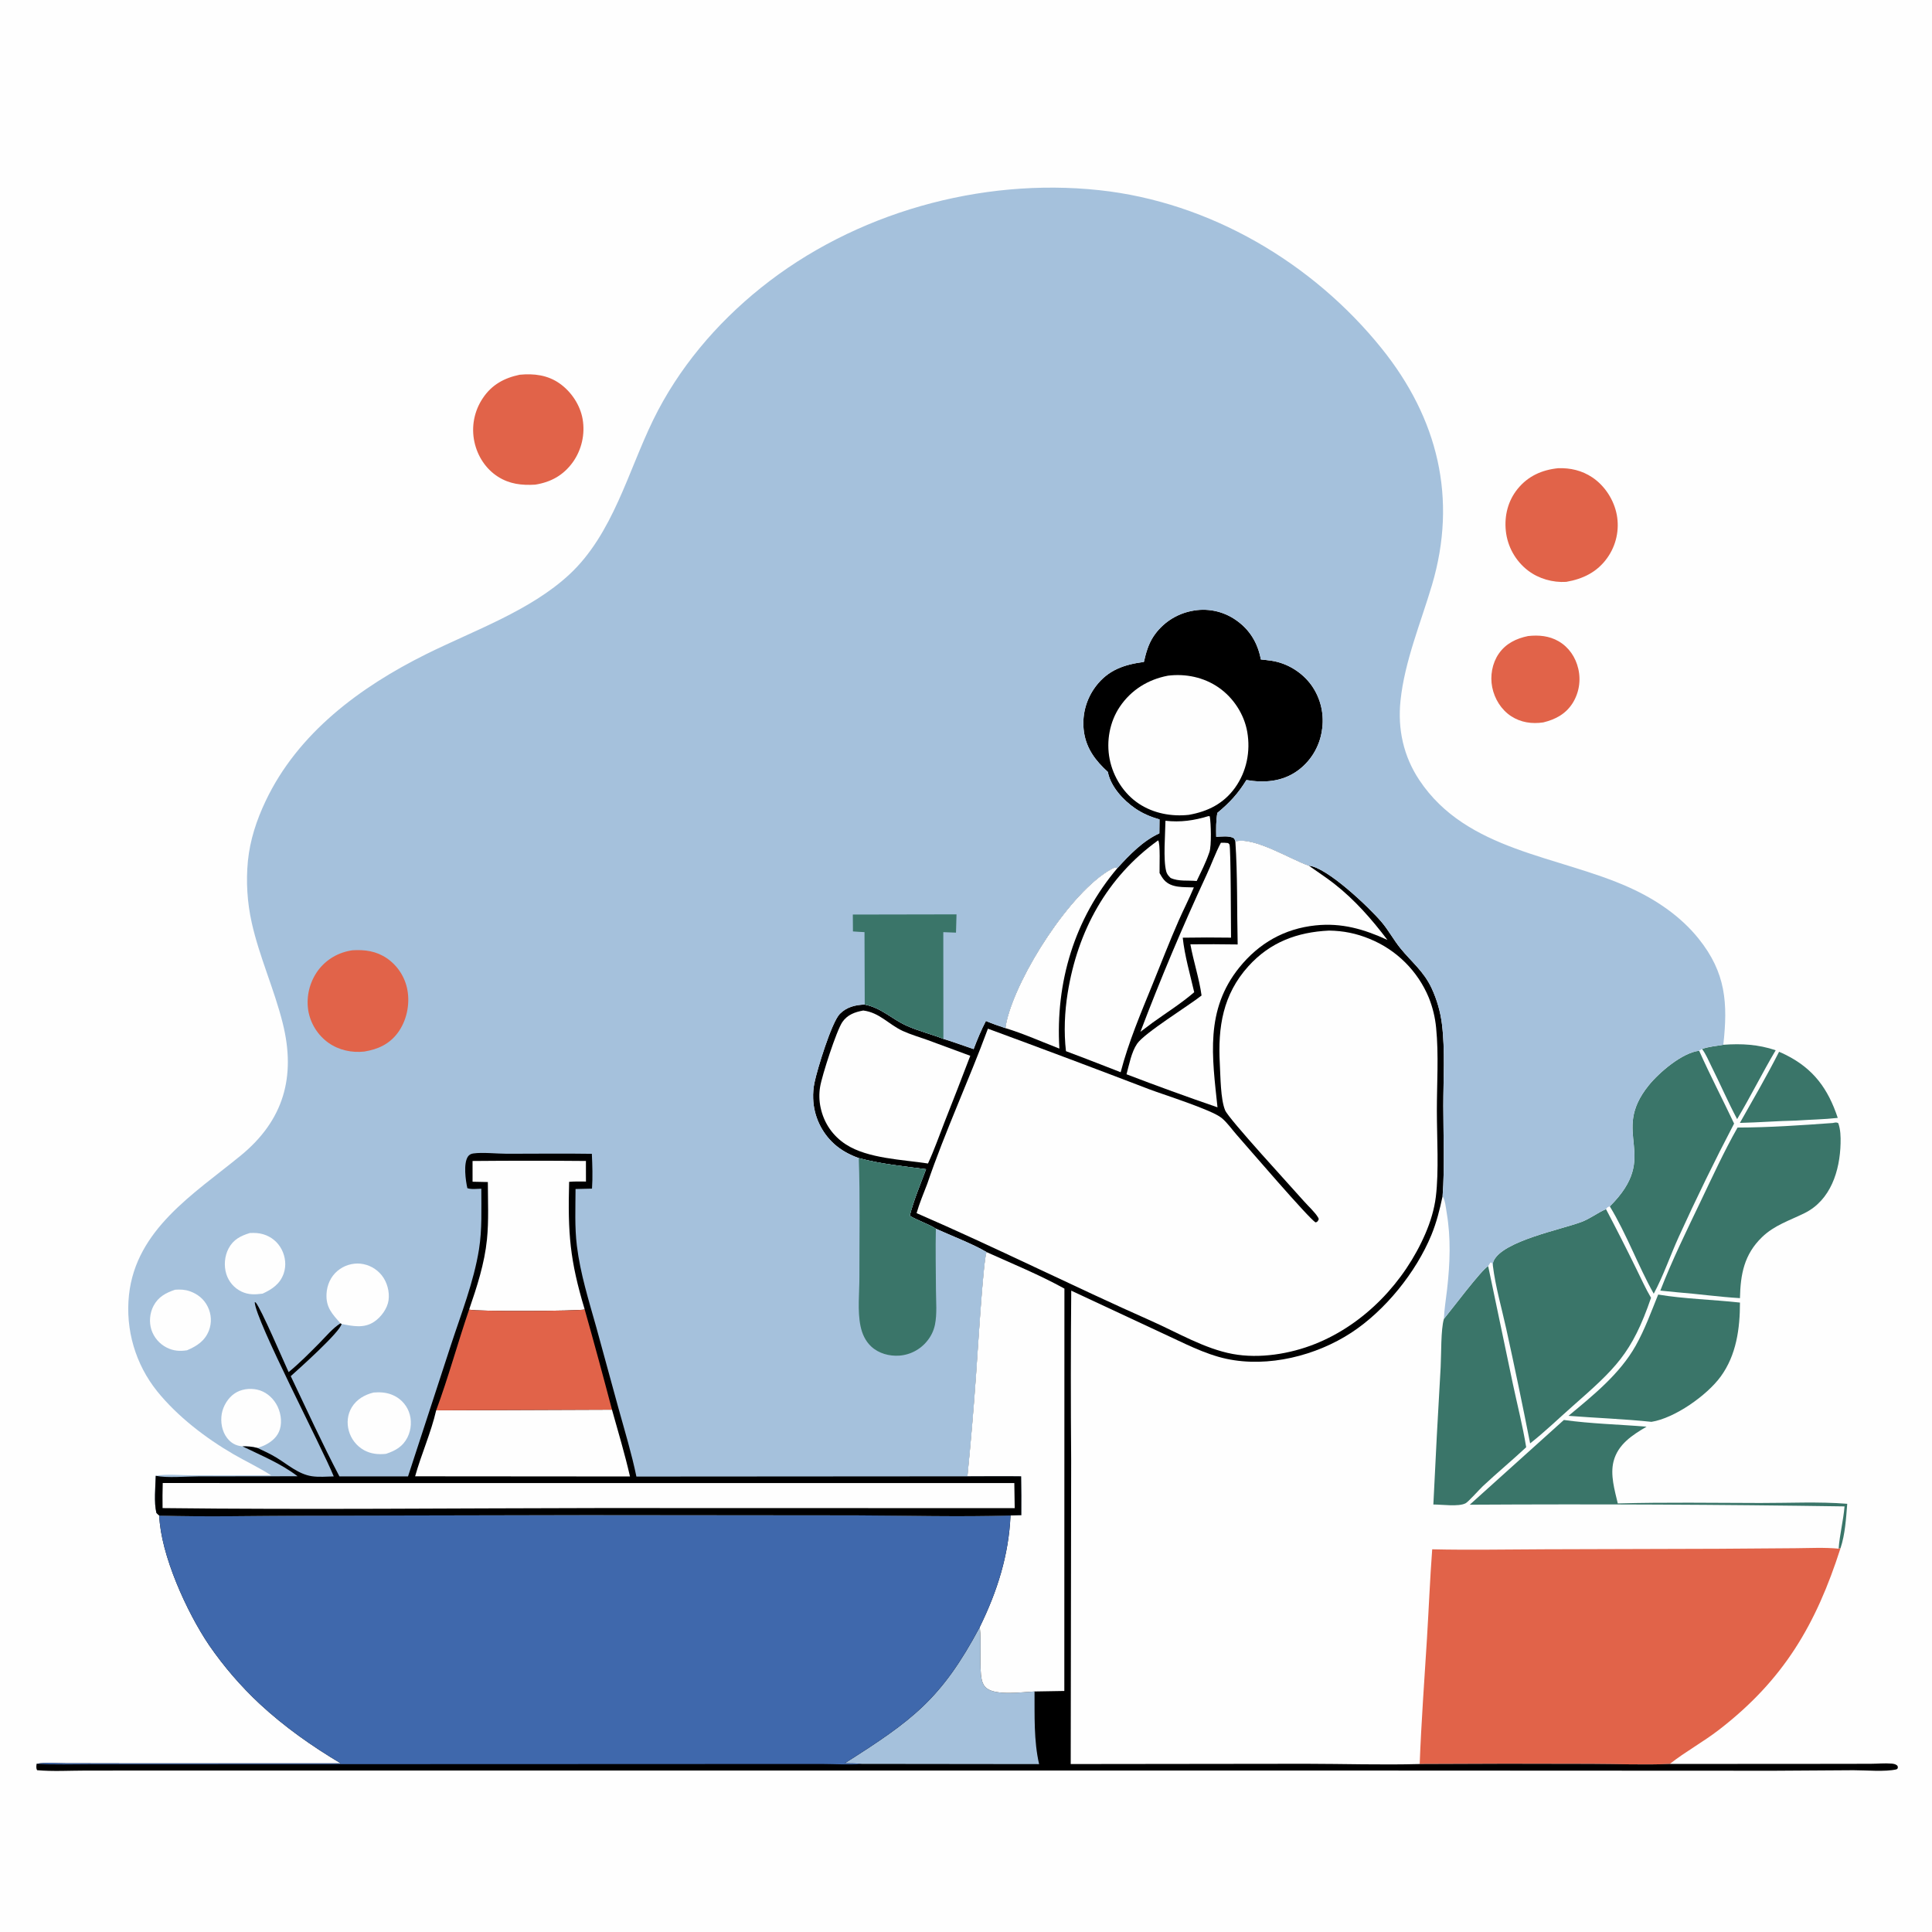 <?xml version="1.0" encoding="utf-8" ?>
<svg xmlns="http://www.w3.org/2000/svg" xmlns:xlink="http://www.w3.org/1999/xlink" width="1024" height="1024">
	<path fill="#FEFEFE" d="M0 0L1024 0L1024 1024L0 1024L0 0Z"/>
	<path fill="#3A7569" d="M913.392 553.757C923.094 553.046 931.872 553.539 941.153 556.66C934.043 568.67 927.856 581.2 920.711 593.159C915.851 584.039 911.757 574.503 907.121 565.263C905.615 562.26 904.163 558.625 902.109 555.991C905.666 554.68 909.67 554.437 913.392 553.757Z"/>
	<path fill="#3A7569" d="M942.933 557.476C944.138 557.931 945.3 558.501 946.452 559.075C961.213 566.428 968.95 577.126 974.048 592.51C966.739 593.32 959.284 593.423 951.939 593.931C942.016 594.138 932.101 594.939 922.17 595.162C929.214 582.707 936.468 570.238 942.933 557.476Z"/>
	<path fill="#E16349" d="M809.901 337.122C815.563 336.509 821.065 336.974 826.099 339.887C831.542 343.037 835.145 348.397 836.525 354.481Q836.66 355.059 836.767 355.642Q836.874 356.226 836.951 356.814Q837.029 357.403 837.077 357.994Q837.126 358.585 837.145 359.178Q837.165 359.771 837.155 360.365Q837.145 360.958 837.106 361.55Q837.067 362.142 836.998 362.732Q836.93 363.321 836.832 363.906Q836.735 364.492 836.609 365.071Q836.483 365.651 836.329 366.224Q836.174 366.797 835.992 367.362Q835.809 367.926 835.599 368.481Q835.389 369.036 835.151 369.58Q834.914 370.124 834.65 370.655Q834.386 371.187 834.097 371.704Q833.807 372.222 833.492 372.725C829.833 378.462 824.396 381.33 817.972 382.89C811.996 383.789 806.044 382.943 800.918 379.584C795.658 376.137 792.13 370.382 790.905 364.262C789.701 358.238 790.877 351.544 794.388 346.462C798.102 341.087 803.672 338.39 809.901 337.122Z"/>
	<path fill="#3A7569" d="M828.887 752.613C843.28 754.64 858.198 754.969 872.709 756.17C865.188 760.599 857.53 765.497 855.217 774.563C853.378 781.769 855.807 789.803 857.456 796.853C882.565 796.171 907.777 796.559 932.896 796.616C948.136 796.651 963.904 795.828 979.075 797.045C978.443 804.802 977.983 813.109 975.528 820.523L974.515 820.83C975.052 813.333 977.018 805.955 977.645 798.421Q878.323 796.948 778.992 797.526L828.887 752.613Z"/>
	<path fill="#E16349" d="M275.421 198.621C282.964 197.889 290.263 198.764 296.613 203.243C302.823 207.623 307.531 214.704 308.819 222.216Q308.943 222.955 309.031 223.7Q309.119 224.444 309.17 225.192Q309.221 225.94 309.236 226.69Q309.251 227.439 309.228 228.189Q309.206 228.938 309.147 229.685Q309.089 230.433 308.993 231.176Q308.898 231.92 308.766 232.658Q308.635 233.396 308.467 234.127Q308.299 234.858 308.096 235.579Q307.893 236.301 307.655 237.012Q307.416 237.722 307.143 238.421Q306.871 239.119 306.564 239.803Q306.257 240.487 305.917 241.155Q305.578 241.824 305.205 242.474Q304.833 243.125 304.43 243.757Q304.026 244.389 303.592 245C298.611 251.897 292.003 255.57 283.646 256.873C276.533 257.301 270.064 256.585 263.888 252.633C257.405 248.484 253.08 241.719 251.457 234.26Q251.295 233.518 251.171 232.769Q251.047 232.02 250.96 231.266Q250.874 230.512 250.826 229.754Q250.778 228.997 250.768 228.238Q250.758 227.479 250.787 226.72Q250.815 225.961 250.882 225.205Q250.949 224.449 251.054 223.697Q251.159 222.945 251.301 222.2Q251.444 221.454 251.624 220.716Q251.804 219.979 252.021 219.252Q252.238 218.524 252.491 217.808Q252.745 217.093 253.034 216.391Q253.323 215.689 253.648 215.003Q253.972 214.316 254.331 213.647Q254.689 212.978 255.081 212.328Q255.473 211.678 255.897 211.048C260.642 203.906 267.25 200.339 275.421 198.621Z"/>
	<path fill="#E16349" d="M825.743 248.172C832.264 247.912 838.462 249.357 843.953 253.025C850.605 257.467 855.457 265.02 856.929 272.873Q857.066 273.608 857.165 274.35Q857.265 275.091 857.327 275.836Q857.39 276.581 857.415 277.329Q857.44 278.076 857.428 278.824Q857.416 279.572 857.366 280.318Q857.317 281.064 857.23 281.807Q857.143 282.55 857.019 283.288Q856.895 284.025 856.735 284.756Q856.574 285.486 856.378 286.208Q856.181 286.929 855.948 287.64Q855.715 288.351 855.448 289.049Q855.18 289.747 854.877 290.431Q854.575 291.115 854.238 291.784Q853.902 292.452 853.533 293.102Q853.164 293.752 852.763 294.384Q852.361 295.015 851.929 295.625C846.602 303.192 839.025 306.86 830.118 308.401C823.061 308.861 815.496 306.72 809.889 302.413Q809.275 301.942 808.686 301.441Q808.097 300.939 807.535 300.409Q806.972 299.878 806.437 299.32Q805.902 298.762 805.396 298.177Q804.889 297.592 804.413 296.982Q803.938 296.373 803.493 295.74Q803.049 295.107 802.637 294.452Q802.225 293.797 801.847 293.123Q801.469 292.448 801.125 291.755Q800.782 291.062 800.474 290.353Q800.166 289.643 799.895 288.919Q799.623 288.195 799.389 287.458Q799.154 286.721 798.957 285.973Q798.76 285.225 798.601 284.468Q798.443 283.711 798.322 282.947Q798.202 282.183 798.121 281.414C797.27 273.404 799.238 265.457 804.368 259.13C809.87 252.345 817.225 249.06 825.743 248.172Z"/>
	<path fill="#3A7569" d="M878.864 686.138C892.347 688.428 908.319 688.846 922.22 690.394C922.214 704.181 920.316 718.243 911.978 729.638C904.627 739.684 887.565 751.672 875.296 753.607C860.718 752.068 845.959 751.565 831.335 750.419C844.462 739.492 858.55 728.243 867.015 713.129C871.786 704.611 875.218 695.185 878.864 686.138Z"/>
	<path fill="#3A7569" d="M765.304 699.046C769.094 694.458 785.315 672.833 788.763 671.076L801.808 733.292C804.187 744.522 807.08 755.738 808.908 767.069C801.395 774.094 793.467 780.652 785.961 787.678C784.134 789.388 778.3 795.977 776.784 796.774C773.068 798.726 764.03 797.38 759.708 797.425Q761.437 761.072 763.569 724.741C763.941 718.101 763.625 704.615 765.304 699.046Z"/>
	<path fill="#3A7569" d="M853.227 639.406C880.686 612.104 852.809 601.236 873.903 575.197C879.397 568.415 891.628 557.91 900.589 556.928C906.39 569.927 913.023 582.636 919.107 595.518Q903.66 625.067 889.84 655.412C885.332 665.287 881.652 676.177 876.516 685.696C868.117 670.688 862.151 654.068 853.227 639.406Z"/>
	<path fill="#3A7569" d="M971.385 595.214C972.615 595.018 973.2 594.673 974.326 595.309C975.535 598.689 975.632 602.484 975.543 606.043C975.177 620.506 970.341 636.108 956.461 642.977C948.521 646.907 940.455 649.375 933.921 655.697C924.423 664.888 922.494 675.353 922.212 688.044C911.1 687.385 899.989 685.807 888.879 684.932Q884.443 684.452 879.998 684.054C886.236 667.978 893.851 652.466 901.294 636.924C907.612 623.732 913.724 610.36 920.936 597.626C937.726 597.6 954.64 596.42 971.385 595.214Z"/>
	<path fill="#3A7569" d="M791.252 670.823C791.256 669.878 791.253 669.132 791.663 668.256C796.616 657.665 827.697 651.665 838.359 647.591C842.903 645.855 846.775 642.763 851.212 640.862Q859.458 656.509 867.225 672.4C869.779 677.524 872.158 682.945 875.085 687.861C864.928 717.56 856.103 725.381 833.321 745.469C825.946 751.972 818.733 758.965 811 765.027Q805.004 734.571 798.329 704.256C795.927 693.301 792.607 681.945 791.252 670.823Z"/>
	<path fill="#E16349" d="M759.097 821.163C778.79 821.611 798.582 821.217 818.285 821.154L910.667 820.884L951.464 820.584C959.033 820.539 967 820.082 974.515 820.83L975.528 820.523C962.481 861.201 945.373 890.331 911.144 916.791C902.751 923.279 893.296 928.406 885.006 934.934C871.244 935.532 857.156 934.913 843.366 934.894Q797.916 934.698 752.465 934.975C753.296 912.87 754.942 890.627 756.314 868.542C757.295 852.752 757.9 836.939 759.097 821.163Z"/>
	<path d="M606.287 350.835C607.404 346.013 608.612 341.525 611.359 337.341Q611.789 336.692 612.251 336.066Q612.713 335.439 613.205 334.836Q613.697 334.234 614.219 333.656Q614.74 333.078 615.289 332.526Q615.838 331.975 616.414 331.451Q616.99 330.927 617.591 330.432Q618.192 329.938 618.816 329.473Q619.441 329.009 620.087 328.576Q620.734 328.142 621.401 327.742Q622.069 327.341 622.755 326.974Q623.441 326.607 624.145 326.274Q624.848 325.941 625.567 325.643Q626.286 325.345 627.019 325.083Q627.752 324.821 628.497 324.596Q629.242 324.37 629.997 324.182Q630.752 323.993 631.516 323.842Q632.265 323.683 633.021 323.563Q633.777 323.442 634.539 323.36Q635.3 323.278 636.065 323.235Q636.829 323.192 637.595 323.188Q638.361 323.183 639.125 323.218Q639.891 323.252 640.653 323.326Q641.415 323.399 642.172 323.511Q642.93 323.623 643.681 323.773Q644.432 323.923 645.174 324.111Q645.916 324.299 646.648 324.525Q647.38 324.75 648.099 325.013Q648.818 325.275 649.523 325.574Q650.229 325.872 650.918 326.206Q651.607 326.54 652.278 326.909Q652.949 327.277 653.601 327.679Q654.253 328.081 654.883 328.516C662.347 333.609 666.623 340.702 668.283 349.531Q671.189 349.807 674.077 350.232C682.386 351.517 690.207 356.398 695.113 363.204Q695.573 363.854 696.001 364.526Q696.429 365.198 696.823 365.89Q697.217 366.582 697.577 367.292Q697.936 368.003 698.261 368.73Q698.585 369.457 698.873 370.2Q699.161 370.942 699.413 371.698Q699.664 372.454 699.878 373.221Q700.092 373.988 700.268 374.765Q700.444 375.541 700.582 376.326Q700.719 377.11 700.818 377.9Q700.917 378.691 700.977 379.485Q701.037 380.279 701.058 381.075Q701.079 381.871 701.061 382.667Q701.042 383.463 700.985 384.258Q700.928 385.052 700.831 385.843Q700.735 386.633 700.6 387.418Q700.478 388.213 700.316 389.001Q700.154 389.789 699.953 390.568Q699.752 391.346 699.513 392.114Q699.273 392.882 698.995 393.637Q698.717 394.391 698.401 395.131Q698.086 395.871 697.733 396.594Q697.381 397.317 696.993 398.022Q696.605 398.727 696.182 399.411Q695.759 400.095 695.303 400.757Q694.846 401.419 694.357 402.058Q693.868 402.696 693.347 403.309Q692.826 403.922 692.276 404.508Q691.725 405.094 691.145 405.652Q690.566 406.21 689.959 406.738Q689.352 407.266 688.72 407.763Q688.088 408.26 687.431 408.725C679.388 414.346 670.03 415.036 660.623 413.432C656.21 420.622 651.723 425.488 645.206 430.855C644.488 435.095 644.531 439.233 644.614 443.517C647.287 443.435 651.221 442.866 653.639 444.096C654.457 444.511 654.456 445.158 654.764 445.962C664.619 443.301 684.137 455.537 693.709 458.828C703.235 459.615 725.56 480.804 732.241 488.674C735.967 493.063 738.629 498.151 742.219 502.574C748.272 510.032 754.581 514.728 758.84 523.871Q759.876 526.113 760.737 528.427Q761.598 530.742 762.279 533.116Q762.959 535.49 763.456 537.909Q763.952 540.328 764.261 542.778C765.99 556.808 764.988 571.901 764.984 586.049C764.981 601.882 765.774 618.2 764.606 633.983C763.108 641.041 761.414 647.887 758.657 654.585C750.541 674.301 734.189 694.6 716.238 706.339C697.52 718.579 672.192 724.943 650.055 720.206C638.343 717.7 626.839 711.529 615.989 706.574L567.779 684.068Q567.377 728.9 567.738 773.731L567.499 934.985L692.121 934.84C712.193 934.858 732.413 935.518 752.465 934.975Q797.916 934.698 843.366 934.894C857.156 934.913 871.244 935.532 885.006 934.934L967.162 934.884L991.429 934.846C995.092 934.832 998.853 934.449 1002.5 934.738C1003.55 934.821 1004.63 934.997 1005.46 935.683C1006 936.127 1005.83 936.567 1005.87 937.205L1005.22 937.789C999.132 939.213 988.99 938.241 982.39 938.258L940.299 938.526L728.737 938.429L248.25 938.414L93.599 938.415L45.29 938.443C36.862 938.449 28.052 938.984 19.665 938.24C19.051 937.106 19.275 936.068 19.396 934.841C24.12 934.017 29.846 934.553 34.676 934.56L66.417 934.618L180.637 934.63C165.292 925.505 150.831 915.304 137.712 903.155Q130.175 896.122 123.441 888.316Q116.707 880.51 110.855 872.023C99.009 854.524 85.184 824.111 84.414 803.29C109.671 804.075 135.14 803.391 160.417 803.351L310.967 803.04L453.391 803.17C480.721 803.26 508.288 804.072 535.592 803.234L541.289 803.052Q541.406 792.772 541.18 782.494C531.708 782.355 522.216 782.487 512.741 782.492Q515.409 755.622 517.312 728.688C517.948 720.265 521.078 667.918 522.869 663.619C515.854 659.406 503.826 654.791 496.026 651.245C491.684 648.502 486.608 647.039 482.168 644.377C484.316 636.015 487.793 627.775 490.819 619.7C478.932 618.145 466.755 616.949 455.163 613.821C450.314 612.048 445.931 609.742 442.077 606.274Q441.45 605.703 440.853 605.101Q440.256 604.5 439.689 603.869Q439.122 603.239 438.588 602.581Q438.053 601.923 437.552 601.239Q437.051 600.555 436.585 599.847Q436.118 599.139 435.688 598.409Q435.257 597.678 434.863 596.928Q434.47 596.177 434.114 595.407Q433.758 594.638 433.442 593.851Q433.125 593.065 432.847 592.264Q432.57 591.463 432.333 590.649Q432.096 589.835 431.9 589.01Q431.703 588.185 431.548 587.352Q431.394 586.518 431.28 585.678Q431.167 584.838 431.096 583.993Q431.025 583.148 430.996 582.301Q430.911 580.157 431.089 578.019Q431.267 575.88 431.705 573.78C433.102 566.866 440.786 541.769 445.137 537.366C448.699 533.761 453.41 532.563 458.329 532.44C467.298 534.201 472.759 540.205 480.757 543.744C486.999 546.506 493.679 548.12 500.016 550.625C505.393 552.26 510.72 554.243 516.046 556.048C517.982 550.956 520.025 545.973 522.549 541.141C525.943 542.573 529.363 543.77 532.864 544.913C533.066 543.611 533.28 542.305 533.584 541.022C539.331 516.752 567.444 472.552 588.97 460.676C590.259 459.965 590.908 459.594 592.332 460.023C598.694 453.022 605.784 445.674 614.488 441.687L614.568 434.286C609.895 432.992 605.573 431.16 601.568 428.398C595.26 424.048 588.654 416.85 587.186 409.149C580.737 403.27 575.886 396.953 574.542 388.098Q574.424 387.301 574.345 386.5Q574.267 385.698 574.228 384.893Q574.19 384.089 574.191 383.283Q574.193 382.478 574.234 381.673Q574.276 380.869 574.358 380.067Q574.439 379.266 574.56 378.469Q574.682 377.673 574.842 376.884Q575.003 376.094 575.203 375.314Q575.403 374.534 575.641 373.764Q575.88 372.995 576.156 372.238Q576.432 371.482 576.746 370.74Q577.06 369.998 577.41 369.272Q577.76 368.547 578.146 367.84Q578.532 367.133 578.952 366.446Q579.373 365.758 579.827 365.093Q580.281 364.428 580.768 363.786C587.367 355.071 595.789 352.249 606.287 350.835Z"/>
	<path fill="#FEFEFE" d="M640.524 432.554L641.188 432.645C641.882 436.373 642.146 448.235 641.041 451.544C640.968 451.764 640.881 451.981 640.806 452.201C639.056 457.295 636.597 462.106 634.271 466.956C629.71 466.477 624.706 467.323 620.448 465.334C620.337 465.225 620.225 465.117 620.116 465.006C619.186 464.059 618.487 463.22 618.138 461.919C616.438 455.583 617.625 442.145 617.715 435.023C625.751 435.926 632.832 434.896 640.524 432.554Z"/>
	<path fill="#FEFEFE" d="M647.095 446.687C648.425 446.624 649.584 446.674 650.906 446.842C651.144 447.078 651.435 447.271 651.621 447.55C652.42 448.75 652.386 492.444 652.477 496.977Q639.675 496.783 626.873 496.998C627.917 506.685 630.775 516.408 632.957 525.898C626.171 531.774 618.165 536.799 610.864 542.057L604.451 546.883Q620.449 504.761 639.409 463.887C642.064 458.248 644.171 452.157 647.095 446.687Z"/>
	<path fill="#FEFEFE" d="M532.864 544.913C533.066 543.611 533.28 542.305 533.584 541.022C539.331 516.752 567.444 472.552 588.97 460.676C590.259 459.965 590.908 459.594 592.332 460.023C569.485 486.922 559.363 520.707 561.495 555.781C552.063 552.136 542.525 547.849 532.864 544.913Z"/>
	<path fill="#A5C1DC" d="M447.713 934.575C483.599 911.811 498.906 900.604 519.292 862.364C520.325 870.588 518.893 883.749 520.345 890.26C520.741 892.033 521.483 893.616 522.928 894.774C527.997 898.832 541.95 896.809 548.325 896.516C548.406 909.111 547.885 922.687 550.751 935.022L456.684 934.912C453.771 934.551 450.656 934.654 447.713 934.575Z"/>
	<path fill="#FEFEFE" d="M613.821 445.416C615.1 446.63 614.495 460.263 614.59 462.751C615.314 463.988 616.036 465.296 616.983 466.378C620.858 470.804 627.417 470.077 632.769 470.349C630.277 476.334 627.28 482.122 624.671 488.062C619.82 499.106 615.476 510.412 610.93 521.586C604.682 536.945 598.168 552.219 593.972 568.301L586.454 565.374Q575.75 561.178 564.984 557.146C563.811 547.027 564.283 536.29 565.901 526.247C571.176 493.493 586.623 464.96 613.821 445.416Z"/>
	<path fill="#FEFEFE" d="M618.993 358.131C628.414 356.936 638.106 358.975 645.944 364.419C653.732 369.829 659.441 378.569 661.07 387.921C662.862 398.208 660.761 408.848 654.682 417.393C648.638 425.888 640.19 430.116 630.118 431.883C620.96 432.894 611.393 431.112 603.643 425.984C595.577 420.646 589.989 411.755 588.133 402.316C586.28 392.888 588.137 382.57 593.53 374.579C599.555 365.649 608.496 360.143 618.993 358.131Z"/>
	<path fill="#FEFEFE" d="M457.54 535.594C466.151 536.649 471.068 543.031 478.509 546.437C482.67 548.341 487.189 549.633 491.495 551.182L514.271 559.591Q507.594 577.122 500.686 594.564C497.808 601.911 495.169 609.523 491.851 616.679C478.297 614.586 460.049 614.1 448.423 606.624C441.34 602.069 436.654 595.197 434.921 586.972Q434.635 585.633 434.476 584.273Q434.316 582.914 434.284 581.545Q434.252 580.177 434.348 578.811Q434.444 577.446 434.667 576.095C435.625 570.166 443.376 546.164 446.471 541.7C449.169 537.809 453.057 536.424 457.54 535.594Z"/>
	<path fill="#FEFEFE" d="M654.764 445.962C664.619 443.301 684.137 455.537 693.709 458.828C698.178 462.037 702.784 464.973 707.128 468.373C717.998 476.88 727.068 487.21 735.357 498.177C722.871 492.445 711.133 489.03 697.276 490.477C680.786 492.198 667.288 499.897 656.913 512.727C638.618 535.35 642.475 560.08 645.297 586.904Q621.031 578.574 597.076 569.388C598.502 564.182 599.64 557.715 602.668 553.231C606.538 547.5 630.101 533.012 636.849 527.639C635.624 518.621 632.556 509.544 630.926 500.504Q643.459 500.382 655.99 500.583C655.564 482.42 655.983 464.074 654.764 445.962Z"/>
	<path fill="#FEFEFE" d="M522.869 663.619C536.672 669.848 550.909 675.649 564.165 682.992L564.113 896.245L548.325 896.516C541.95 896.809 527.997 898.832 522.928 894.774C521.483 893.616 520.741 892.033 520.345 890.26C518.893 883.749 520.325 870.588 519.292 862.364C528.54 843.534 534.654 824.312 535.592 803.234L541.289 803.052Q541.406 792.772 541.18 782.494C531.708 782.355 522.216 782.487 512.741 782.492Q515.409 755.622 517.312 728.688C517.948 720.265 521.078 667.918 522.869 663.619Z"/>
	<path fill="#FEFEFE" d="M704.396 493.229C711.961 493.327 718.989 494.74 725.994 497.659Q727.305 498.193 728.587 498.791Q729.87 499.389 731.121 500.05Q732.372 500.711 733.59 501.432Q734.807 502.154 735.987 502.935Q737.167 503.716 738.307 504.554Q739.448 505.392 740.545 506.286Q741.642 507.179 742.694 508.126Q743.746 509.072 744.75 510.07Q745.754 511.067 746.708 512.113Q747.661 513.159 748.562 514.25Q749.462 515.341 750.308 516.476Q751.154 517.611 751.942 518.786Q752.731 519.961 753.461 521.173Q754.19 522.386 754.859 523.633Q755.528 524.88 756.135 526.158Q756.741 527.437 757.284 528.744Q758.826 532.588 759.805 536.612Q760.784 540.636 761.179 544.758C762.611 559.021 761.55 574.505 761.568 588.899C761.584 602.838 762.689 620.858 761.019 634.365C760.2 640.989 758.166 647.61 755.537 653.73C744.469 679.503 723.239 701.858 697.047 712.309C683.714 717.628 667.543 720.262 653.294 717.619C638.477 714.871 623.892 706.191 610.146 700.093C568.46 681.599 527.653 661.138 485.809 642.985C487.335 637.692 489.517 632.541 491.485 627.398C500.934 599.61 513.456 572.777 523.617 545.224Q566.619 561.045 609.407 577.438C617.029 580.318 642.117 588.164 647.465 592.533C650.474 594.991 652.902 598.577 655.485 601.496C660.754 607.452 693.965 646.169 697.284 647.894L698.087 647.608C698.676 646.799 699.277 646.413 698.672 645.381C696.937 642.419 693.294 639.182 690.997 636.551C685.166 629.869 651.247 593.114 649.342 588.483C646.896 582.539 646.897 570.622 646.53 563.893C645.465 544.363 648.126 527.101 661.701 512.089C673.201 499.372 687.533 494.036 704.396 493.229Z"/>
	<path fill="#3F68AC" d="M84.414 803.29C109.671 804.075 135.14 803.391 160.417 803.351L310.967 803.04L453.391 803.17C480.721 803.26 508.288 804.072 535.592 803.234C534.654 824.312 528.54 843.534 519.292 862.364C498.906 900.604 483.599 911.811 447.713 934.575C450.656 934.654 453.771 934.551 456.684 934.912C449.6 935.456 442.154 934.96 435.027 934.94L393.782 934.959L256.167 935.014L98.082 935.053L48.123 935.065C38.592 935.069 28.908 935.403 19.396 934.841C24.12 934.017 29.846 934.553 34.676 934.56L66.417 934.618L180.637 934.63C165.292 925.505 150.831 915.304 137.712 903.155Q130.175 896.122 123.441 888.316Q116.707 880.51 110.855 872.023C99.009 854.524 85.184 824.111 84.414 803.29Z"/>
	<path fill="#A5C1DC" d="M143.743 781.992C137.339 777.849 130.45 774.653 123.863 770.834C109.032 762.236 94.096 750.768 83.325 737.44Q82.257 736.11 81.254 734.729Q80.252 733.349 79.318 731.921Q78.385 730.493 77.522 729.021Q76.659 727.549 75.87 726.036Q75.081 724.524 74.366 722.974Q73.652 721.425 73.014 719.843Q72.376 718.26 71.817 716.648Q71.257 715.036 70.778 713.399Q70.297 711.762 69.898 710.103Q69.499 708.445 69.182 706.768Q68.864 705.092 68.629 703.402Q68.394 701.712 68.242 700.013Q68.09 698.313 68.022 696.609Q67.953 694.904 67.968 693.198Q67.983 691.492 68.081 689.789Q68.18 688.085 68.362 686.389C72.091 651.587 102.804 632.761 127.541 612.513C150.328 593.862 156.938 570.776 149.868 542.388C145.369 524.327 137.492 507.259 133.428 489.066Q132.528 485.041 131.949 480.958Q131.37 476.875 131.115 472.759Q130.86 468.643 130.931 464.519Q131.002 460.396 131.398 456.291C132.534 445.108 135.994 434.662 140.798 424.542C157.892 388.527 190.799 364.177 225.732 346.791C250.887 334.271 281.081 323.773 301.877 304.391C324.818 283.008 332.835 249.998 346.19 222.608C359.524 195.262 379.614 171.552 403.285 152.549C452.772 112.819 519.752 94.041 582.682 100.802C641.158 107.084 695.774 139.221 732.383 184.773C762.065 221.707 772.587 264.209 758.962 310.133C753.039 330.097 744.445 350.612 742.289 371.422C740.731 386.46 743.864 400.814 752.264 413.451C777.441 451.33 825.894 453.376 863.718 470.456C877.6 476.725 890.705 485.547 900.301 497.514C914.805 515.604 915.834 531.697 913.392 553.757C909.67 554.437 905.666 554.68 902.109 555.991L900.589 556.928C891.628 557.91 879.397 568.415 873.903 575.197C852.809 601.236 880.686 612.104 853.227 639.406C851.996 639.77 851.979 639.825 851.212 640.862C846.775 642.763 842.903 645.855 838.359 647.591C827.697 651.665 796.616 657.665 791.663 668.256C791.253 669.132 791.256 669.878 791.252 670.823L790.627 669.18L789.898 669.228L788.763 671.076C785.315 672.833 769.094 694.458 765.304 699.046C765.489 693.768 766.431 688.428 767.014 683.175C768.526 669.54 769.083 656.23 766.751 642.635C766.291 639.948 766.029 636.284 764.606 633.983C765.774 618.2 764.981 601.882 764.984 586.049C764.988 571.901 765.99 556.808 764.261 542.778Q763.952 540.328 763.456 537.909Q762.959 535.49 762.279 533.116Q761.598 530.742 760.737 528.427Q759.876 526.113 758.84 523.871C754.581 514.728 748.272 510.032 742.219 502.574C738.629 498.151 735.967 493.063 732.241 488.674C725.56 480.804 703.235 459.615 693.709 458.828C684.137 455.537 664.619 443.301 654.764 445.962C654.456 445.158 654.457 444.511 653.639 444.096C651.221 442.866 647.287 443.435 644.614 443.517C644.531 439.233 644.488 435.095 645.206 430.855C651.723 425.488 656.21 420.622 660.623 413.432C670.03 415.036 679.388 414.346 687.431 408.725Q688.088 408.26 688.72 407.763Q689.352 407.266 689.959 406.738Q690.566 406.21 691.145 405.652Q691.725 405.094 692.275 404.508Q692.826 403.922 693.347 403.309Q693.868 402.696 694.357 402.058Q694.846 401.419 695.303 400.757Q695.759 400.095 696.182 399.411Q696.605 398.727 696.993 398.022Q697.381 397.317 697.733 396.594Q698.086 395.871 698.401 395.131Q698.717 394.391 698.995 393.637Q699.273 392.882 699.513 392.114Q699.752 391.346 699.953 390.568Q700.154 389.789 700.316 389.001Q700.478 388.213 700.6 387.418Q700.735 386.633 700.831 385.843Q700.928 385.052 700.985 384.258Q701.042 383.463 701.061 382.667Q701.079 381.871 701.058 381.075Q701.037 380.279 700.977 379.485Q700.917 378.691 700.818 377.9Q700.719 377.11 700.582 376.326Q700.444 375.541 700.268 374.765Q700.092 373.988 699.878 373.221Q699.664 372.454 699.413 371.698Q699.161 370.942 698.873 370.2Q698.585 369.457 698.261 368.73Q697.936 368.003 697.577 367.292Q697.217 366.582 696.823 365.89Q696.429 365.198 696.001 364.526Q695.573 363.854 695.113 363.204C690.207 356.398 682.386 351.517 674.077 350.232Q671.189 349.807 668.283 349.531C666.623 340.702 662.347 333.609 654.883 328.516Q654.253 328.081 653.601 327.679Q652.949 327.277 652.278 326.909Q651.607 326.54 650.918 326.206Q650.229 325.872 649.523 325.574Q648.818 325.275 648.099 325.013Q647.38 324.75 646.648 324.525Q645.916 324.299 645.174 324.111Q644.432 323.923 643.681 323.773Q642.93 323.623 642.172 323.511Q641.415 323.399 640.653 323.326Q639.891 323.252 639.125 323.218Q638.361 323.183 637.595 323.188Q636.829 323.192 636.065 323.235Q635.3 323.278 634.539 323.36Q633.777 323.442 633.021 323.563Q632.265 323.683 631.516 323.842Q630.752 323.993 629.997 324.181Q629.242 324.37 628.497 324.596Q627.752 324.821 627.019 325.083Q626.286 325.345 625.567 325.643Q624.848 325.941 624.145 326.274Q623.441 326.607 622.755 326.974Q622.069 327.341 621.401 327.742Q620.734 328.142 620.087 328.576Q619.441 329.009 618.816 329.473Q618.192 329.938 617.591 330.432Q616.99 330.927 616.414 331.451Q615.838 331.975 615.289 332.526Q614.74 333.078 614.219 333.656Q613.697 334.234 613.205 334.836Q612.713 335.439 612.251 336.066Q611.789 336.692 611.359 337.341C608.612 341.525 607.404 346.013 606.287 350.835C595.789 352.249 587.367 355.071 580.768 363.786Q580.281 364.428 579.827 365.093Q579.373 365.758 578.952 366.446Q578.532 367.133 578.146 367.84Q577.76 368.547 577.41 369.272Q577.06 369.998 576.746 370.74Q576.432 371.482 576.156 372.238Q575.88 372.995 575.641 373.764Q575.403 374.534 575.203 375.314Q575.003 376.094 574.842 376.884Q574.682 377.673 574.56 378.469Q574.439 379.266 574.358 380.067Q574.276 380.869 574.234 381.673Q574.193 382.478 574.191 383.283Q574.19 384.089 574.228 384.893Q574.267 385.698 574.345 386.5Q574.424 387.301 574.542 388.098C575.886 396.953 580.737 403.27 587.186 409.149C588.654 416.85 595.26 424.048 601.568 428.398C605.573 431.16 609.895 432.992 614.568 434.286L614.488 441.687C605.784 445.674 598.694 453.022 592.332 460.023C590.908 459.594 590.259 459.965 588.97 460.676C567.444 472.552 539.331 516.752 533.584 541.022C533.28 542.305 533.066 543.611 532.864 544.913C529.363 543.77 525.943 542.573 522.549 541.141C520.025 545.973 517.982 550.956 516.046 556.048C510.72 554.243 505.393 552.26 500.016 550.625C493.679 548.12 486.999 546.506 480.757 543.744C472.759 540.205 467.298 534.201 458.329 532.44C453.41 532.563 448.699 533.761 445.137 537.366C440.786 541.769 433.102 566.866 431.705 573.78Q431.267 575.88 431.089 578.019Q430.911 580.157 430.996 582.301Q431.025 583.148 431.096 583.993Q431.167 584.838 431.28 585.678Q431.394 586.518 431.548 587.352Q431.703 588.185 431.9 589.01Q432.096 589.835 432.333 590.649Q432.57 591.463 432.847 592.264Q433.125 593.065 433.442 593.851Q433.758 594.638 434.114 595.407Q434.47 596.177 434.863 596.928Q435.257 597.678 435.688 598.409Q436.118 599.139 436.585 599.847Q437.051 600.555 437.552 601.239Q438.053 601.923 438.588 602.581Q439.122 603.239 439.689 603.869Q440.256 604.5 440.853 605.101Q441.45 605.703 442.077 606.274C445.931 609.742 450.314 612.048 455.163 613.821C466.755 616.949 478.932 618.145 490.819 619.7C487.793 627.775 484.316 636.015 482.168 644.377C486.608 647.039 491.684 648.502 496.026 651.245C503.826 654.791 515.854 659.406 522.869 663.619C521.078 667.918 517.948 720.265 517.312 728.688Q515.409 755.622 512.741 782.492C522.216 782.487 531.708 782.355 541.18 782.494Q541.406 792.772 541.289 803.052L535.592 803.234C508.288 804.072 480.721 803.26 453.391 803.17L310.967 803.04L160.417 803.351C135.14 803.391 109.671 804.075 84.414 803.29C83.858 802.879 83.387 802.384 82.89 801.905C81.488 795.997 82.41 788.319 82.527 782.203C88.403 781.128 95.877 781.942 101.915 781.958L143.743 781.992Z"/>
	<path fill="#FEFEFE" d="M128.519 766.587C128.353 766.572 128.187 766.558 128.021 766.54C124.843 766.196 122.332 764.725 120.371 762.179C117.642 758.637 116.774 753.674 117.542 749.331C118.27 745.213 120.792 741.032 124.241 738.636C127.671 736.253 132.257 735.643 136.292 736.526C140.562 737.461 144.125 740.344 146.357 744.052C148.679 747.91 149.66 753.168 148.348 757.535C147.194 761.375 144.208 764.001 140.73 765.78C139.363 766.48 137.902 766.963 136.446 767.441C133.67 766.703 131.361 766.525 128.519 766.587Z"/>
	<path fill="#FEFEFE" d="M92.798 683.58C95.518 683.398 97.872 683.459 100.48 684.346C104.731 685.791 108.179 688.568 110.146 692.653Q110.503 693.381 110.784 694.142Q111.065 694.903 111.266 695.688Q111.468 696.474 111.588 697.276Q111.708 698.078 111.745 698.888Q111.783 699.698 111.737 700.508Q111.691 701.318 111.563 702.118Q111.435 702.919 111.225 703.703Q111.016 704.486 110.727 705.244C108.583 710.731 104.308 713.48 99.146 715.672C95.292 716.285 91.913 716.032 88.381 714.257Q87.663 713.895 86.983 713.463Q86.304 713.032 85.671 712.535Q85.037 712.039 84.456 711.483Q83.875 710.926 83.351 710.315Q82.828 709.704 82.367 709.044Q81.906 708.385 81.513 707.683Q81.119 706.981 80.797 706.244Q80.475 705.506 80.227 704.741C78.94 700.646 79.371 695.899 81.386 692.106C83.916 687.341 87.903 685.216 92.798 683.58Z"/>
	<path fill="#FEFEFE" d="M132.426 653.522C134.846 653.408 137.149 653.47 139.49 654.174C143.787 655.466 147.217 658.252 149.281 662.246C151.299 666.152 151.82 670.785 150.369 674.97C148.442 680.531 144.266 683.309 139.2 685.655C135.203 686.185 131.734 686.341 128.001 684.568Q127.289 684.228 126.616 683.817Q125.943 683.406 125.315 682.929Q124.687 682.451 124.112 681.911Q123.537 681.372 123.02 680.776Q122.503 680.18 122.049 679.535Q121.596 678.889 121.212 678.2Q120.827 677.512 120.515 676.787Q120.203 676.063 119.967 675.31C118.582 670.937 119.011 665.739 121.167 661.682C123.673 656.964 127.56 655.016 132.426 653.522Z"/>
	<path fill="#FEFEFE" d="M197.971 738.07C201.329 737.791 204.638 737.971 207.786 739.254Q208.539 739.553 209.258 739.928Q209.977 740.302 210.653 740.748Q211.33 741.194 211.958 741.706Q212.586 742.219 213.158 742.793Q213.73 743.367 214.241 743.996Q214.752 744.625 215.196 745.303Q215.64 745.981 216.012 746.701Q216.385 747.421 216.682 748.175C218.36 752.516 218.066 757.65 215.987 761.802C213.522 766.725 209.598 768.891 204.622 770.559C200.561 771.022 196.586 770.615 192.955 768.625Q192.22 768.216 191.529 767.736Q190.838 767.256 190.198 766.71Q189.558 766.163 188.976 765.556Q188.394 764.949 187.875 764.287Q187.356 763.625 186.905 762.914Q186.454 762.204 186.077 761.452Q185.699 760.701 185.398 759.915Q185.097 759.13 184.875 758.318C183.714 754.154 184.183 749.61 186.449 745.897C189.041 741.651 193.257 739.25 197.971 738.07Z"/>
	<path fill="#FEFEFE" d="M180.448 701.401C176.095 696.4 172.711 693.009 173.059 685.819C173.286 681.132 175.243 676.644 178.872 673.602Q179.497 673.073 180.172 672.609Q180.846 672.145 181.563 671.749Q182.28 671.354 183.033 671.031Q183.785 670.709 184.566 670.463Q185.347 670.216 186.148 670.048Q186.95 669.88 187.764 669.792Q188.578 669.705 189.397 669.698Q190.216 669.691 191.031 669.765Q191.854 669.85 192.665 670.017Q193.476 670.184 194.266 670.43Q195.057 670.676 195.819 671Q196.581 671.323 197.307 671.72Q198.033 672.118 198.716 672.585Q199.4 673.052 200.033 673.585Q200.667 674.118 201.244 674.711Q201.822 675.304 202.338 675.951C205.172 679.493 206.579 684.678 205.941 689.175C205.316 693.581 201.979 698.083 198.353 700.531C192.931 704.192 186.997 702.893 181.043 701.722L180.448 701.401Z"/>
	<path fill="#E16349" d="M186.866 503.661C193.459 503.284 199.404 504.076 205.028 507.884Q205.559 508.249 206.072 508.64Q206.585 509.031 207.078 509.447Q207.57 509.863 208.042 510.302Q208.514 510.742 208.963 511.204Q209.413 511.666 209.839 512.15Q210.265 512.634 210.666 513.139Q211.068 513.643 211.444 514.167Q211.821 514.69 212.171 515.232Q212.521 515.773 212.844 516.331Q213.166 516.889 213.461 517.463Q213.756 518.036 214.023 518.623Q214.289 519.21 214.526 519.81Q214.763 520.409 214.97 521.02Q215.178 521.63 215.354 522.25Q215.531 522.871 215.677 523.499Q215.823 524.127 215.938 524.761C217.348 532.436 215.488 541.154 210.811 547.435C206.332 553.451 200.291 556.161 193.107 557.345C186.486 558.088 179.6 556.608 174.127 552.741Q173.596 552.363 173.085 551.959Q172.573 551.555 172.082 551.126Q171.591 550.697 171.121 550.245Q170.652 549.792 170.205 549.317Q169.758 548.843 169.336 548.346Q168.913 547.85 168.515 547.334Q168.117 546.817 167.745 546.282Q167.373 545.746 167.028 545.193Q166.683 544.64 166.365 544.071Q166.047 543.502 165.758 542.918Q165.469 542.333 165.208 541.735Q164.948 541.138 164.718 540.528Q164.487 539.918 164.287 539.298Q164.087 538.677 163.917 538.048Q163.748 537.418 163.609 536.781Q163.471 536.144 163.364 535.501Q163.261 534.817 163.192 534.13Q163.122 533.442 163.086 532.751Q163.049 532.061 163.047 531.37Q163.044 530.678 163.074 529.988Q163.105 529.297 163.168 528.609Q163.232 527.92 163.329 527.236Q163.426 526.551 163.556 525.872Q163.686 525.193 163.849 524.521Q164.011 523.85 164.206 523.186Q164.401 522.523 164.628 521.87Q164.854 521.217 165.112 520.575Q165.37 519.934 165.659 519.306Q165.947 518.678 166.266 518.064Q166.585 517.451 166.933 516.853Q167.28 516.256 167.657 515.676Q168.033 515.096 168.437 514.535C172.882 508.466 179.483 504.678 186.866 503.661Z"/>
	<path fill="#3A7569" d="M452.014 484.733L506.973 484.63L506.698 494.316L499.966 494.057L500.016 550.625C493.679 548.12 486.999 546.506 480.757 543.744C472.759 540.205 467.298 534.201 458.329 532.44L458.203 494.045C456.165 493.93 454.113 493.862 452.08 493.681L452.014 484.733Z"/>
	<path fill="#3A7569" d="M455.163 613.821C466.755 616.949 478.932 618.145 490.819 619.7C487.793 627.775 484.316 636.015 482.168 644.377C486.608 647.039 491.684 648.502 496.026 651.245C495.794 662.105 496.02 672.995 496.076 683.859C496.106 689.734 496.728 696.444 495.528 702.206Q495.28 703.375 494.895 704.506Q494.509 705.638 493.991 706.715Q493.473 707.791 492.829 708.799Q492.186 709.806 491.427 710.729Q491.092 711.147 490.736 711.548Q490.38 711.949 490.004 712.33Q489.628 712.712 489.233 713.074Q488.838 713.437 488.425 713.778Q488.012 714.119 487.582 714.439Q487.152 714.759 486.706 715.056Q486.26 715.353 485.8 715.627Q485.339 715.901 484.865 716.151Q484.391 716.401 483.905 716.627Q483.419 716.852 482.922 717.053Q482.425 717.253 481.918 717.427Q481.411 717.602 480.896 717.75Q480.381 717.898 479.859 718.02Q479.338 718.142 478.81 718.237Q478.283 718.331 477.751 718.399Q477.219 718.467 476.685 718.507C471.37 718.887 465.73 717.371 461.776 713.689C458.651 710.778 456.949 706.987 456.09 702.857C454.407 694.764 455.516 685.138 455.503 676.817C455.469 655.863 455.913 634.754 455.163 613.821Z"/>
	<path d="M255.105 630.042C252.896 630.068 249.764 630.51 247.707 629.747C246.766 625.589 245.559 616.687 247.998 613.031C248.703 611.975 249.686 611.525 250.903 611.35C255.714 610.658 263.586 611.514 268.73 611.519C283.709 611.533 298.718 611.305 313.693 611.547C313.967 617.598 314.191 623.949 313.771 629.993L305.05 630.197C305.017 640.191 304.539 650.418 305.764 660.346C307.58 675.063 312.012 689.127 316.011 703.352L327.796 746.386C331.112 758.352 334.794 770.456 337.305 782.611L512.741 782.492C522.216 782.487 531.708 782.355 541.18 782.494Q541.406 792.772 541.289 803.052L535.592 803.234C508.288 804.072 480.721 803.26 453.391 803.17L310.967 803.04L160.417 803.351C135.14 803.391 109.671 804.075 84.414 803.29C83.858 802.879 83.387 802.384 82.89 801.905C81.488 795.997 82.41 788.319 82.527 782.203C88.72 783.455 98.459 782.513 105.116 782.508L157.726 782.448C148.683 775.548 138.601 771.541 128.519 766.587C131.361 766.525 133.67 766.703 136.446 767.441C139.817 769 143.212 770.572 146.394 772.495C152.373 776.109 158.131 781.342 165.236 782.419C168.965 782.985 173.122 782.601 176.896 782.522C170.564 766.883 135.532 700.093 135.006 690.188L135.528 690.319C138.441 693.767 150.114 721.021 152.971 727.249C158.8 722.479 164.078 717.108 169.37 711.764C172.702 708.4 176.429 703.886 180.448 701.401L181.043 701.722C180.193 706.078 158.558 725.383 154.104 729.386C162.58 747.182 170.739 765.064 179.9 782.526L216.266 782.519L238.946 713.068C244.362 696.489 251.143 679.373 253.889 662.117C255.559 651.619 255.103 640.646 255.105 630.042Z"/>
	<path fill="#FEFEFE" d="M324.361 747.16C327.65 758.909 331.193 770.671 333.905 782.563L220.024 782.474C223.289 770.784 228.483 759.281 231.183 747.512L324.361 747.16Z"/>
	<path fill="#FEFEFE" d="M250.459 615.345Q280.507 615.076 310.556 615.337L310.571 626.242C307.61 626.245 304.596 626.122 301.647 626.398C300.927 653.769 302.027 667.901 309.903 694.041C307.331 694.905 252.661 695.257 248.635 694.119C252.805 681.999 256.805 669.751 258.099 656.924C259.105 646.948 258.577 636.538 258.565 626.504L250.464 626.336L250.459 615.345Z"/>
	<path fill="#E16349" d="M309.903 694.041Q317.376 720.534 324.361 747.16L231.183 747.512C237.665 730.016 242.585 711.791 248.635 694.119C252.661 695.257 307.331 694.905 309.903 694.041Z"/>
	<path fill="#FEFEFE" d="M86.254 786.035L537.613 786.048L537.816 799.354L317.792 799.3C240.603 799.394 163.349 800.219 86.167 799.324Q86.056 792.678 86.254 786.035Z"/>
</svg>
